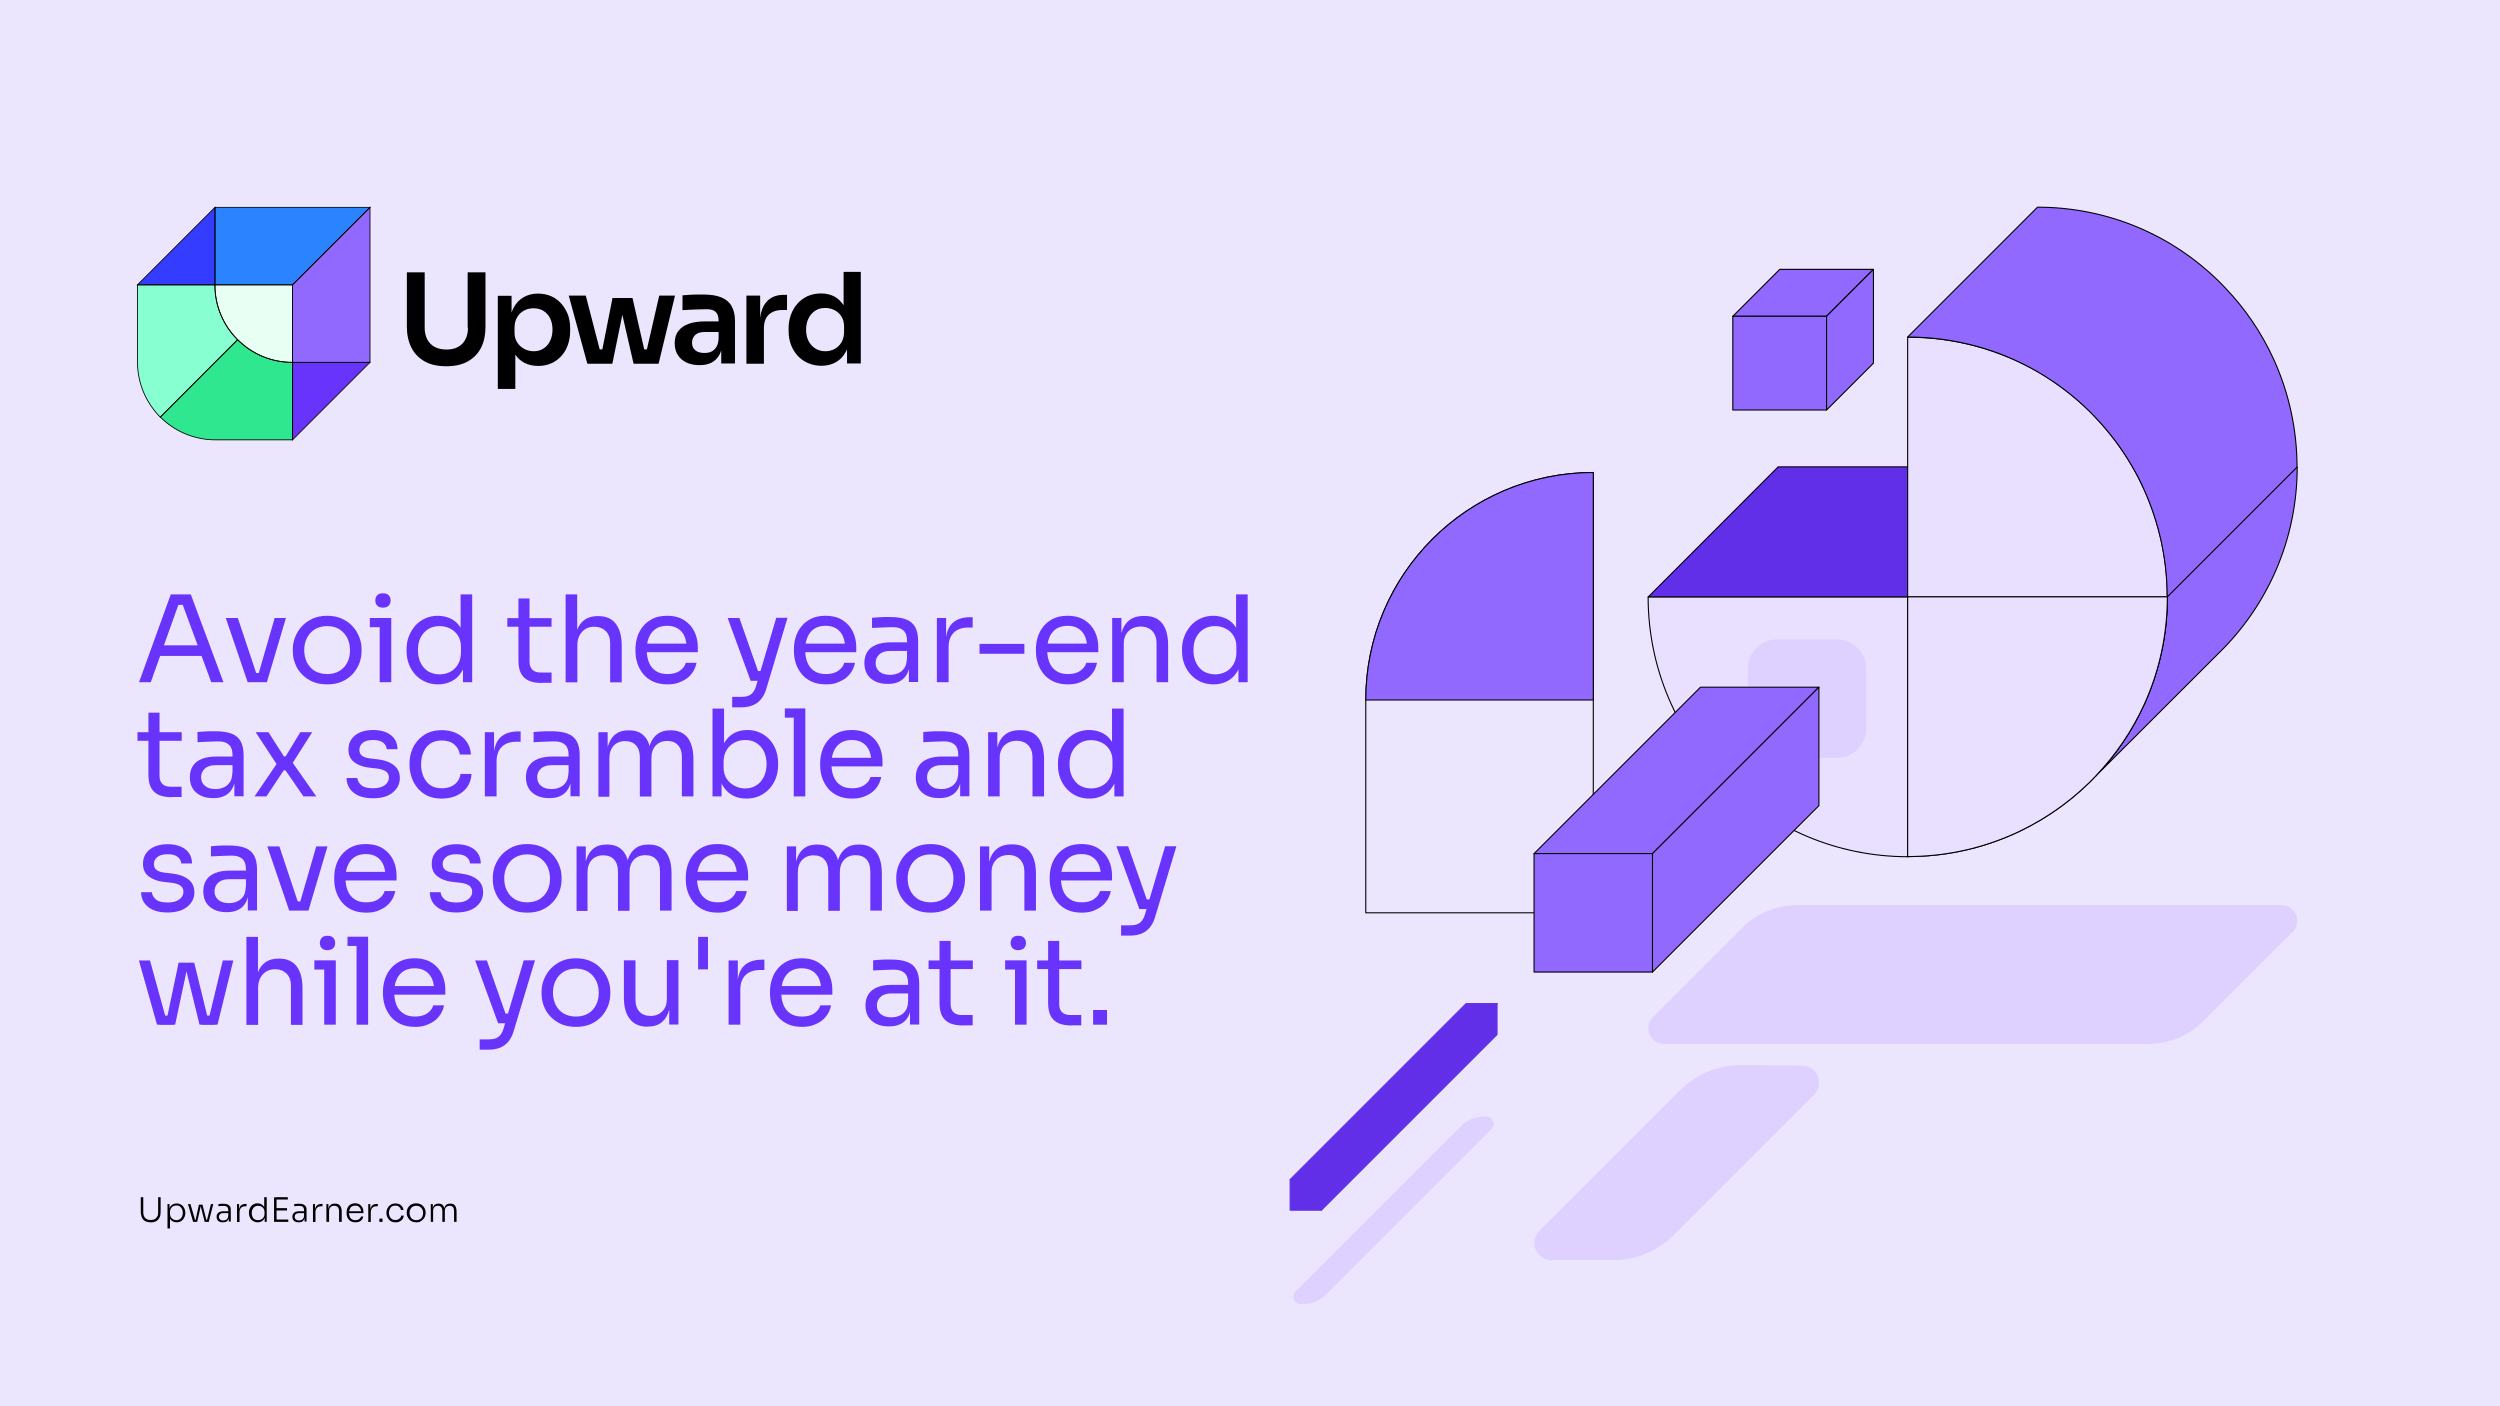 <?xml version="1.0" encoding="utf-8"?>
<!-- Generator: Adobe Illustrator 27.3.1, SVG Export Plug-In . SVG Version: 6.00 Build 0)  -->
<svg version="1.1" id="Layer_1" xmlns="http://www.w3.org/2000/svg" xmlns:xlink="http://www.w3.org/1999/xlink" x="0px" y="0px"
	 viewBox="0 0 1600 900" style="enable-background:new 0 0 1600 900;" xml:space="preserve">
<rect x="0" y="0" width="1600" height="900" fill="#333333" stroke="none"/>
<style type="text/css">
	.st0{fill:#ECE5FE;}
	.st1{fill:#343CFF;}
	.st2{fill:#2B83FF;}
	.st3{fill:#9269FF;}
	.st4{fill:#87FFD1;}
	.st5{fill:#2FE78E;}
	.st6{fill:#E8FFF4;}
	.st7{fill:#6833FA;}
	.st8{fill:none;stroke:#000000;stroke-width:0.531;stroke-miterlimit:10;}
	.st9{fill:#E9E0FF;stroke:#000000;stroke-width:0.698;stroke-linejoin:round;stroke-miterlimit:10;}
	.st10{fill:#602FE7;stroke:#000000;stroke-width:0.698;stroke-linejoin:round;stroke-miterlimit:10;}
	.st11{fill:#9269FF;stroke:#000000;stroke-width:0.698;stroke-linejoin:round;stroke-miterlimit:10;}
	.st12{fill:none;stroke:#000000;stroke-width:0.698;stroke-linejoin:round;stroke-miterlimit:10;}
	.st13{fill:#DED1FF;}
	.st14{fill:#602FE7;stroke:#602FE7;stroke-width:0.698;stroke-linejoin:round;stroke-miterlimit:10;}
</style>
<polygon class="st0" points="0,-1.1 0,450.9 0,903 1600.2,903 1600.2,450.9 1600.2,-1.1 "/>
<g>
	<g>
		<path d="M299.5,209.7c0,2.8-0.5,5.3-1.6,7.4c-1,2.1-2.6,3.7-4.7,4.9c-2.1,1.2-4.6,1.7-7.5,1.7c-3,0-5.5-0.6-7.6-1.7
			c-2.1-1.2-3.6-2.8-4.7-4.9c-1.1-2.1-1.6-4.6-1.6-7.3v-35.5h-11.4v34.9c0,5.1,1,9.5,2.9,13.3s4.8,6.7,8.5,8.8
			c3.7,2.1,8.3,3.1,13.8,3.1c5.5,0,10.1-1,13.8-3.1c3.7-2.1,6.6-5,8.5-8.8c1.9-3.8,2.8-8.2,2.8-13.3v-34.9h-11.4V209.7z"/>
		<path d="M359.2,194.3c-1.8-2-3.9-3.6-6.4-4.7c-2.5-1.1-5.3-1.7-8.4-1.7c-3.4,0-6.4,0.7-9.1,2.2c-2.7,1.5-4.9,3.7-6.5,6.7
			c-0.6,1-1,2.1-1.4,3.3v-10.8h-8.8v59.6h11.2V227c1.6,2.3,3.5,4,5.8,5.2c2.7,1.4,5.7,2,8.9,2c3.1,0,5.9-0.6,8.4-1.7
			c2.5-1.1,4.7-2.8,6.5-4.8c1.8-2.1,3.2-4.4,4.1-7.1c0.9-2.7,1.4-5.6,1.4-8.8v-1.7c0-3.1-0.5-6-1.4-8.7
			C362.4,198.7,361,196.3,359.2,194.3z M352.1,218.1c-1,2.1-2.4,3.8-4.2,4.9c-1.8,1.2-3.9,1.8-6.3,1.8c-2.1,0-4.1-0.5-5.9-1.4
			c-1.9-1-3.4-2.3-4.6-4.1c-1.2-1.8-1.8-3.9-1.8-6.4v-3.2c0-2.6,0.6-4.9,1.7-6.7c1.1-1.9,2.6-3.3,4.5-4.3c1.8-1,3.9-1.4,6.1-1.4
			c2.4,0,4.5,0.6,6.3,1.7c1.8,1.2,3.2,2.7,4.2,4.8c1,2,1.5,4.4,1.5,7.2C353.6,213.6,353.1,216,352.1,218.1z"/>
		<polygon points="421.9,189.2 414,223.6 412.3,223.6 404.8,190.7 392,190.7 385.5,223.6 383.8,223.6 374.9,189.2 364,189.2 
			375.9,232.8 380.4,232.8 383.7,232.8 386.2,232.8 389.2,232.8 391.9,232.8 398.3,201.5 405.5,232.8 408.3,232.8 411.9,232.8 
			414.3,232.8 417.2,232.8 421.5,232.8 432,189.2 		"/>
		<path d="M461.6,190.3c-3-1.2-6.7-1.8-11.2-1.8c-1.4,0-3,0-4.6,0c-1.6,0-3.2,0.1-4.8,0.2c-1.6,0.1-2.9,0.2-4.2,0.3v9.5
			c1.5-0.1,3.2-0.2,5.1-0.3c1.9-0.1,3.8-0.1,5.7-0.2c1.9-0.1,3.5-0.1,4.8-0.1c2.6,0,4.5,0.6,5.7,1.8c1.2,1.2,1.8,3.1,1.8,5.6v0.4
			H451c-3.9,0-7.2,0.5-10.1,1.5c-2.9,1-5.1,2.5-6.7,4.6c-1.6,2-2.4,4.7-2.4,7.9c0,2.9,0.7,5.5,2,7.5c1.3,2.1,3.2,3.7,5.5,4.8
			c2.4,1.1,5.1,1.7,8.3,1.7c3,0,5.6-0.5,7.7-1.6s3.8-2.7,5-4.8c0.5-0.9,1-2,1.3-3.1v8.4h8.8v-27c0-4.1-0.8-7.4-2.3-9.9
			C466.8,193.4,464.5,191.5,461.6,190.3z M455.1,225.1c-1.3,0.6-2.7,0.8-4.3,0.8c-2.6,0-4.5-0.6-5.9-1.8c-1.4-1.2-2-2.8-2-4.8
			c0-2,0.7-3.6,2-4.9c1.4-1.3,3.3-1.9,5.9-1.9h9.1v4.1c-0.1,2.4-0.6,4.2-1.5,5.6C457.5,223.6,456.4,224.5,455.1,225.1z"/>
		<path d="M490.3,193.5c-2,2.4-3.3,5.7-3.8,9.9v-14.2h-8.8v43.6h11.2v-22.7c0-3.8,1-6.7,3.1-8.7c2.1-2,5-3,8.7-3h3v-9.7h-1.6
			C496.9,188.6,493,190.2,490.3,193.5z"/>
		<path d="M539.9,174.2v21.2c-1.5-2.3-3.3-4.1-5.5-5.4c-2.6-1.5-5.6-2.2-9-2.2c-3.1,0-5.9,0.6-8.5,1.7c-2.5,1.2-4.7,2.7-6.5,4.8
			c-1.8,2-3.2,4.4-4.2,7.1c-1,2.7-1.5,5.6-1.5,8.7v1.7c0,3.2,0.5,6.1,1.5,8.8c1,2.7,2.5,5.1,4.3,7.1c1.9,2,4.1,3.6,6.7,4.7
			c2.6,1.1,5.4,1.7,8.4,1.7c3.4,0,6.5-0.7,9.2-2.2c2.7-1.5,4.9-3.7,6.5-6.7c0.3-0.5,0.6-1.1,0.8-1.7v9.1h8.8v-58.6H539.9z
			 M540.2,212.3c0,2.6-0.5,4.8-1.6,6.7c-1.1,1.9-2.6,3.3-4.4,4.3c-1.8,1-3.8,1.5-6,1.5c-2.4,0-4.5-0.6-6.3-1.7
			c-1.8-1.1-3.3-2.7-4.4-4.8c-1.1-2.1-1.6-4.5-1.6-7.3c0-2.8,0.5-5.2,1.6-7.3c1-2.1,2.5-3.7,4.3-4.9c1.8-1.2,4-1.7,6.4-1.7
			c2.1,0,4.1,0.5,5.9,1.4c1.8,0.9,3.3,2.3,4.4,4c1.1,1.7,1.7,3.9,1.7,6.5V212.3z"/>
	</g>
	<g>
		<polygon class="st1" points="137.6,132.7 112.8,157.5 88,182.3 137.6,182.3 		"/>
		<polygon class="st2" points="187.2,182.3 236.8,132.7 137.6,132.7 137.6,182.3 		"/>
		<polygon class="st3" points="187.2,182.3 187.2,231.9 236.8,231.9 236.8,132.7 		"/>
		<path class="st4" d="M152,217.4c-8.9-8.9-14.5-21.3-14.5-34.9v-0.2H88v49.4c0,13.8,5.6,26.2,14.6,35.3L152,217.4z"/>
		<path class="st5" d="M187,231.9c-13.6,0-26-5.5-34.9-14.5l-49.5,49.5c9,9,21.5,14.6,35.3,14.6h49.4v-49.6H187z"/>
		<path class="st6" d="M137.6,182.5c0,13.6,5.5,26,14.5,34.9l0,0l0,0c8.9,8.9,21.3,14.5,34.9,14.5h0.2v-49.6h-49.6V182.5z"/>
		<polygon class="st7" points="187.2,281.5 212,256.7 236.8,231.9 187.2,231.9 		"/>
	</g>
	<g>
		<polygon class="st8" points="137.6,132.7 112.8,157.5 88,182.3 137.6,182.3 		"/>
		<polygon class="st8" points="187.2,182.3 236.8,132.7 137.6,132.7 137.6,182.3 		"/>
		<polygon class="st8" points="187.2,182.3 187.2,231.9 236.8,231.9 236.8,132.7 		"/>
		<path class="st8" d="M152,217.4c-8.9-8.9-14.5-21.3-14.5-34.9v-0.2H88v49.4c0,13.8,5.6,26.2,14.6,35.3L152,217.4z"/>
		<path class="st8" d="M187,231.9c-13.6,0-26-5.5-34.9-14.5l-49.5,49.5c9,9,21.5,14.6,35.3,14.6h49.4v-49.6H187z"/>
		<path class="st8" d="M137.6,182.5c0,13.6,5.5,26,14.5,34.9l0,0l0,0c8.9,8.9,21.3,14.5,34.9,14.5h0.2v-49.6h-49.6V182.5z"/>
		<polygon class="st8" points="187.2,281.5 212,256.7 236.8,231.9 187.2,231.9 		"/>
	</g>
</g>
<g>
	<g>
		<polygon class="st9" points="1304.3,298.8 1221.1,382 1221.1,548.3 1304.3,465.1 		"/>
		<path class="st9" d="M1221.1,382h-166.3v0c0,91.8,74.5,166.3,166.3,166.3h0V382z"/>
		<polygon class="st10" points="1304.3,298.8 1138,298.8 1054.9,382 1221.1,382 		"/>
	</g>
	<g>
		<g>
			<g>
				<path class="st9" d="M1304,238v60.9h60.8c-6.7-11.5-14.7-22.2-23.8-31.8c-0.9-0.9-1.8-1.8-2.6-2.7l-1-1
					C1327.5,253.6,1316.2,245.1,1304,238z"/>
			</g>
			<path class="st11" d="M1470.2,298.9l-166.2,0l-83.1,83.1l166.2,0c0,24.4-5.3,47.6-14.7,68.5h0c-7.8,17.2-18.4,32.9-31.4,46.4
				l79-78.9C1451,387.8,1470.2,345.6,1470.2,298.9z"/>
			<path class="st9" d="M1387.1,382l-166.2,0l0,166.2c45.4,0,86.6-18.2,116.6-47.7l1-1c0.9-0.9,1.8-1.8,2.6-2.7
				c12.9-13.5,23.6-29.2,31.4-46.4h0C1381.9,429.6,1387.1,406.4,1387.1,382z"/>
			<g>
				<path class="st9" d="M1220.9,215.8l0,166.2l166.2,0c0-24.4-5.3-47.6-14.7-68.5h0c-2.3-5-4.8-9.9-7.5-14.7
					c-6.7-11.5-14.7-22.2-23.8-31.8c-0.9-0.9-1.8-1.8-2.6-2.7l-1-1c-10-9.8-21.2-18.4-33.4-25.5
					C1279.6,223.8,1251.2,215.8,1220.9,215.8z"/>
			</g>
			<path class="st11" d="M1304,132.6l-83.1,83.1c30.3,0,58.7,8.1,83.1,22.2c12.2,7.1,23.5,15.7,33.4,25.5l1,1
				c0.9,0.9,1.8,1.8,2.6,2.7c9.1,9.6,17.2,20.2,23.8,31.8c2.8,4.8,5.3,9.6,7.5,14.7h0c9.4,20.9,14.7,44.1,14.7,68.5l83.1-83.1
				c0-24.4-5.3-47.6-14.7-68.5h0c-7.8-17.2-18.4-32.9-31.4-46.4c-0.9-0.9-1.8-1.8-2.6-2.7l-1-1
				C1390.6,150.8,1349.4,132.6,1304,132.6z"/>
		</g>
		<path class="st9" d="M1387.1,382l-166.2,0l0,166.2c45.4,0,86.6-18.2,116.6-47.7l1-1c0.9-0.9,1.8-1.8,2.6-2.7
			c12.9-13.5,23.6-29.2,31.4-46.4h0C1381.9,429.6,1387.1,406.4,1387.1,382z"/>
	</g>
	<path class="st12" d="M1019.7,584.2H874.1V448c0-80.4,65.2-145.6,145.6-145.6h0V584.2z"/>
	<path class="st13" d="M1194.4,427.9v38.4c0,10.3-8.4,18.7-18.7,18.7h-38.4c-10.3,0-18.7-8.4-18.7-18.7v-38.4
		c0-10.3,8.4-18.7,18.7-18.7h38.4C1186.1,409.2,1194.4,417.6,1194.4,427.9z"/>
	<g>
		<polygon class="st11" points="1164.1,439.8 1057.6,546.3 981.8,546.3 1088.3,439.8 		"/>
		<rect x="981.8" y="546.3" class="st11" width="75.8" height="75.8"/>
		<polygon class="st11" points="1164.1,439.8 1164.1,515.6 1057.6,622.1 1057.6,546.3 		"/>
	</g>
	<g>
		<polygon class="st14" points="958.3,642.3 845.7,754.9 825.7,754.9 938.3,642.3 		"/>
		<rect x="825.7" y="754.9" class="st14" width="20" height="19.6"/>
		<polygon class="st14" points="958.1,642.5 958.1,662.1 845.7,774.5 845.7,754.9 		"/>
	</g>
	<g>
		<polygon class="st11" points="1199,172.4 1169,202.4 1109,202.4 1139,172.4 		"/>
		<rect x="1109" y="202.4" class="st11" width="60" height="60"/>
		<polygon class="st11" points="1199,172.4 1199,232.4 1169,262.4 1169,202.4 		"/>
	</g>
	<path class="st11" d="M1019.7,302.4V448H874.1C874.1,367.6,939.3,302.4,1019.7,302.4z"/>
	<g>
		<path class="st13" d="M1467.3,596.4l-57.1,57.1c-9.4,9.4-22.1,14.6-35.3,14.6l-310,0c-8.9,0-13.4-10.8-7.1-17.1l57.1-57.1
			c9.4-9.4,22.1-14.6,35.3-14.6l310,0C1469.1,579.3,1473.6,590.1,1467.3,596.4z"/>
		<path class="st13" d="M829.2,826.6l106.1-106.1c3.7-3.7,8.7-5.8,14-5.9l1.9,0c4.2,0,6.3,5,3.3,8L848.4,828.7
			c-3.7,3.7-8.8,5.9-14.1,5.9h-1.8C828.3,834.6,826.2,829.5,829.2,826.6z"/>
		<path class="st13" d="M1032.4,806.5h-39.5c-9.7,0-14.6-11.8-7.7-18.7l90.1-90.1c10.3-10.3,24.4-16.1,39-16l39,0.2
			c9.7,0.1,14.5,11.8,7.7,18.7l-89.8,89.8C1060.8,800.8,1046.9,806.5,1032.4,806.5z"/>
	</g>
</g>
<g>
	<path d="M96.5,782.3c-1.4,0-2.6-0.3-3.6-0.8c-0.9-0.5-1.7-1.3-2.1-2.3s-0.7-2.1-0.7-3.4v-9.6h1.6v9.8c0,1,0.2,1.8,0.5,2.5
		c0.4,0.7,0.9,1.3,1.6,1.7s1.6,0.6,2.7,0.6c1,0,1.9-0.2,2.6-0.6c0.7-0.4,1.2-1,1.6-1.7c0.4-0.7,0.5-1.6,0.5-2.5v-9.8h1.6v9.6
		c0,1.3-0.2,2.4-0.7,3.4s-1.2,1.7-2.1,2.3C99.2,782.1,98,782.3,96.5,782.3z"/>
	<path d="M107.2,786.3v-15.7h1.3v4.9l-0.4,0c0.1-1.1,0.3-2.1,0.7-2.9c0.4-0.8,1-1.4,1.8-1.8c0.8-0.4,1.6-0.6,2.5-0.6
		c0.8,0,1.6,0.2,2.3,0.5s1.3,0.8,1.7,1.3c0.5,0.6,0.8,1.2,1.1,1.9s0.4,1.5,0.4,2.2v0.3c0,0.8-0.1,1.5-0.4,2.2
		c-0.3,0.7-0.6,1.3-1.1,1.9c-0.5,0.6-1.1,1-1.7,1.3s-1.4,0.5-2.3,0.5c-0.9,0-1.7-0.2-2.5-0.6c-0.8-0.4-1.4-1-1.8-1.8s-0.7-1.8-0.8-3
		l0.8,1.6v7.7H107.2z M112.9,780.9c0.9,0,1.6-0.2,2.2-0.6c0.6-0.4,1.1-1,1.4-1.7c0.3-0.7,0.5-1.5,0.5-2.4c0-0.9-0.2-1.7-0.5-2.4
		c-0.3-0.7-0.8-1.2-1.4-1.7s-1.4-0.6-2.2-0.6c-0.8,0-1.5,0.2-2.1,0.5c-0.6,0.3-1.1,0.8-1.5,1.5s-0.5,1.4-0.5,2.2v1.1
		c0,0.8,0.2,1.5,0.5,2.1s0.9,1.1,1.5,1.4C111.4,780.8,112.1,780.9,112.9,780.9z"/>
	<path d="M123.6,782l-3.3-11.4h1.6l3.3,11.4H123.6z M124,782v-1.3h2v1.3H124z M124.9,782l2.4-11h2.3l2.8,11H131l-2.8-11h0.5l-2.5,11
		H124.9z M131.4,782v-1.3h1.9v1.3H131.4z M132.2,782l2.8-11.4h1.5l-2.9,11.4H132.2z"/>
	<path d="M142.6,782.3c-0.8,0-1.5-0.1-2.1-0.4s-1.1-0.7-1.4-1.2c-0.3-0.5-0.5-1.2-0.5-2c0-0.8,0.2-1.4,0.5-1.9
		c0.4-0.5,0.9-0.9,1.5-1.2c0.7-0.3,1.5-0.4,2.4-0.4h3.3v1.2h-3.4c-0.9,0-1.6,0.2-2.1,0.7c-0.5,0.4-0.7,1-0.7,1.7
		c0,0.7,0.3,1.3,0.8,1.7s1.2,0.6,2,0.6c0.5,0,1-0.1,1.5-0.3c0.5-0.2,0.9-0.5,1.2-1c0.3-0.5,0.5-1.1,0.5-1.9l0.5,0.7
		c-0.1,0.8-0.3,1.6-0.6,2.1s-0.8,1-1.4,1.3C144,782.1,143.3,782.3,142.6,782.3z M146.4,782v-3.4h-0.3v-4.1c0-0.8-0.2-1.5-0.7-2
		s-1.1-0.7-2.1-0.7c-0.4,0-0.9,0-1.3,0c-0.4,0-0.9,0-1.2,0.1c-0.4,0-0.7,0-1,0.1v-1.4c0.3,0,0.6-0.1,1-0.1c0.3,0,0.7,0,1-0.1
		s0.7,0,1,0c1.2,0,2.1,0.1,2.8,0.4s1.2,0.7,1.6,1.3s0.5,1.4,0.5,2.4v7.3H146.4z"/>
	<path d="M151.7,782v-11.4h1.3v4.8h-0.1c0-1.7,0.4-2.9,1.1-3.7c0.7-0.8,1.9-1.2,3.4-1.2h0.4v1.5h-0.7c-1.2,0-2.2,0.3-2.8,1
		c-0.6,0.6-1,1.6-1,2.8v6.3H151.7z"/>
	<path d="M164.9,782.3c-0.8,0-1.6-0.2-2.3-0.5c-0.7-0.3-1.3-0.7-1.8-1.3s-0.9-1.2-1.1-1.9s-0.4-1.5-0.4-2.3v-0.3
		c0-0.8,0.1-1.5,0.4-2.2c0.3-0.7,0.6-1.3,1.1-1.9c0.5-0.6,1.1-1,1.7-1.3s1.4-0.5,2.3-0.5c1,0,1.8,0.2,2.5,0.6s1.3,1,1.8,1.8
		c0.4,0.8,0.7,1.7,0.7,2.9l-0.7-1.3v-7.9h1.6V782h-1.3v-5.1h0.5c0,1.2-0.3,2.2-0.7,3s-1.1,1.4-1.8,1.8
		C166.7,782.1,165.9,782.3,164.9,782.3z M165.2,780.9c0.8,0,1.5-0.2,2.1-0.5s1.1-0.8,1.5-1.5c0.4-0.6,0.5-1.4,0.5-2.2v-1
		c0-0.8-0.2-1.5-0.5-2.1c-0.4-0.6-0.9-1.1-1.5-1.4s-1.3-0.5-2.1-0.5c-0.8,0-1.6,0.2-2.2,0.6c-0.6,0.4-1.1,1-1.4,1.7
		c-0.3,0.7-0.5,1.5-0.5,2.4c0,0.9,0.2,1.7,0.5,2.4c0.3,0.7,0.8,1.3,1.5,1.6C163.6,780.7,164.3,780.9,165.2,780.9z"/>
	<path d="M175.4,782v-15.7h1.6V782H175.4z M176.6,767.7v-1.5h7.6v1.5H176.6z M176.6,774.7v-1.5h7.1v1.5H176.6z M176.6,782v-1.5h7.9
		v1.5H176.6z"/>
	<path d="M191.1,782.3c-0.8,0-1.5-0.1-2.1-0.4s-1.1-0.7-1.4-1.2c-0.3-0.5-0.5-1.2-0.5-2c0-0.8,0.2-1.4,0.5-1.9
		c0.4-0.5,0.9-0.9,1.5-1.2c0.7-0.3,1.5-0.4,2.4-0.4h3.3v1.2h-3.4c-0.9,0-1.6,0.2-2.1,0.7c-0.5,0.4-0.7,1-0.7,1.7
		c0,0.7,0.3,1.3,0.8,1.7s1.2,0.6,2,0.6c0.5,0,1-0.1,1.5-0.3c0.5-0.2,0.9-0.5,1.2-1c0.3-0.5,0.5-1.1,0.5-1.9l0.5,0.7
		c-0.1,0.8-0.3,1.6-0.6,2.1s-0.8,1-1.4,1.3C192.6,782.1,191.9,782.3,191.1,782.3z M194.9,782v-3.4h-0.3v-4.1c0-0.8-0.2-1.5-0.7-2
		s-1.1-0.7-2.1-0.7c-0.4,0-0.9,0-1.3,0c-0.4,0-0.9,0-1.2,0.1c-0.4,0-0.7,0-1,0.1v-1.4c0.3,0,0.6-0.1,1-0.1c0.3,0,0.7,0,1-0.1
		s0.7,0,1,0c1.2,0,2.1,0.1,2.8,0.4s1.2,0.7,1.6,1.3s0.5,1.4,0.5,2.4v7.3H194.9z"/>
	<path d="M200.3,782v-11.4h1.3v4.8h-0.1c0-1.7,0.4-2.9,1.1-3.7c0.7-0.8,1.9-1.2,3.4-1.2h0.4v1.5h-0.7c-1.2,0-2.2,0.3-2.8,1
		c-0.6,0.6-1,1.6-1,2.8v6.3H200.3z"/>
	<path d="M208.9,782v-11.4h1.3v4.8H210c0-1.1,0.2-2,0.5-2.7c0.3-0.8,0.8-1.3,1.4-1.8c0.6-0.4,1.4-0.6,2.4-0.6h0.1
		c1.4,0,2.5,0.4,3.2,1.3c0.7,0.9,1.1,2.2,1.1,3.8v6.6H217v-7c0-1-0.3-1.8-0.8-2.4s-1.3-0.9-2.3-0.9c-1,0-1.8,0.3-2.4,0.9
		c-0.6,0.6-0.9,1.4-0.9,2.5v6.9H208.9z"/>
	<path d="M227.4,782.3c-1,0-1.8-0.2-2.5-0.5c-0.7-0.3-1.3-0.8-1.8-1.4c-0.5-0.6-0.8-1.2-1-1.9s-0.3-1.4-0.3-2.2v-0.3
		c0-0.7,0.1-1.5,0.3-2.2c0.2-0.7,0.6-1.3,1-1.9c0.5-0.6,1-1,1.7-1.3c0.7-0.3,1.5-0.5,2.4-0.5c1.2,0,2.2,0.3,3,0.8
		c0.8,0.5,1.4,1.2,1.8,2c0.4,0.8,0.6,1.7,0.6,2.7v0.8h-10.2v-1.2h9.1l-0.4,0.6c0-0.8-0.1-1.6-0.4-2.2c-0.3-0.6-0.7-1.1-1.3-1.5
		c-0.6-0.4-1.3-0.5-2.1-0.5c-0.9,0-1.6,0.2-2.2,0.6c-0.6,0.4-1,1-1.3,1.7s-0.4,1.5-0.4,2.3c0,0.9,0.1,1.6,0.4,2.4s0.7,1.3,1.4,1.7
		c0.6,0.4,1.4,0.6,2.3,0.6c1,0,1.8-0.2,2.4-0.7s1-1,1.1-1.6h1.5c-0.1,0.8-0.4,1.4-0.9,2c-0.5,0.6-1,1-1.7,1.3
		C229.1,782.2,228.3,782.3,227.4,782.3z"/>
	<path d="M235.7,782v-11.4h1.3v4.8h-0.1c0-1.7,0.4-2.9,1.1-3.7c0.7-0.8,1.9-1.2,3.4-1.2h0.4v1.5h-0.7c-1.2,0-2.2,0.3-2.8,1
		c-0.6,0.6-1,1.6-1,2.8v6.3H235.7z"/>
	<path d="M242.8,782v-2.1h2v2.1H242.8z"/>
	<path d="M253.1,782.3c-1,0-1.8-0.2-2.5-0.5c-0.7-0.3-1.3-0.8-1.8-1.4c-0.5-0.6-0.8-1.2-1.1-1.9c-0.2-0.7-0.4-1.4-0.4-2.1v-0.3
		c0-0.7,0.1-1.4,0.4-2.1c0.2-0.7,0.6-1.3,1.1-1.9c0.5-0.6,1.1-1,1.8-1.4c0.7-0.3,1.5-0.5,2.5-0.5c0.9,0,1.8,0.2,2.5,0.5
		c0.7,0.3,1.3,0.8,1.8,1.5c0.5,0.6,0.7,1.4,0.8,2.2h-1.6c-0.1-0.8-0.5-1.4-1.1-2c-0.6-0.5-1.4-0.8-2.5-0.8c-0.9,0-1.7,0.2-2.3,0.6
		s-1,1-1.3,1.7c-0.3,0.7-0.5,1.5-0.5,2.3c0,0.8,0.2,1.6,0.5,2.3c0.3,0.7,0.8,1.3,1.4,1.7c0.6,0.4,1.4,0.6,2.3,0.6
		c0.7,0,1.3-0.1,1.8-0.4c0.5-0.3,0.9-0.6,1.3-1c0.3-0.4,0.5-0.9,0.6-1.4h1.6c-0.1,0.9-0.3,1.6-0.8,2.3c-0.5,0.6-1.1,1.1-1.9,1.5
		C254.9,782.2,254.1,782.3,253.1,782.3z"/>
	<path d="M266.4,782.3c-1,0-1.8-0.2-2.6-0.5c-0.7-0.3-1.4-0.8-1.9-1.4s-0.9-1.2-1.2-1.9s-0.4-1.4-0.4-2.2v-0.3
		c0-0.7,0.1-1.5,0.4-2.2s0.7-1.3,1.2-1.9c0.5-0.6,1.1-1,1.9-1.3c0.7-0.3,1.6-0.5,2.5-0.5c1,0,1.8,0.2,2.6,0.5
		c0.7,0.3,1.4,0.8,1.9,1.3c0.5,0.6,0.9,1.2,1.2,1.9c0.3,0.7,0.4,1.4,0.4,2.2v0.3c0,0.7-0.1,1.5-0.4,2.2c-0.3,0.7-0.6,1.3-1.2,1.9
		s-1.1,1-1.9,1.4C268.3,782.2,267.4,782.3,266.4,782.3z M266.4,780.9c0.9,0,1.7-0.2,2.4-0.6c0.7-0.4,1.2-1,1.5-1.7
		c0.3-0.7,0.5-1.5,0.5-2.3c0-0.9-0.2-1.6-0.5-2.3c-0.4-0.7-0.9-1.2-1.5-1.7c-0.7-0.4-1.5-0.6-2.4-0.6c-0.9,0-1.7,0.2-2.3,0.6
		c-0.7,0.4-1.2,1-1.5,1.7c-0.4,0.7-0.5,1.5-0.5,2.3c0,0.8,0.2,1.6,0.5,2.3c0.3,0.7,0.8,1.3,1.5,1.7
		C264.7,780.7,265.5,780.9,266.4,780.9z"/>
	<path d="M275.7,782v-11.4h1.3v4.8h-0.3c0-1,0.1-2,0.4-2.7c0.3-0.8,0.7-1.4,1.3-1.8c0.6-0.4,1.3-0.6,2.2-0.6h0.1
		c0.9,0,1.7,0.2,2.2,0.6c0.6,0.4,1,1,1.3,1.8c0.3,0.8,0.4,1.7,0.4,2.7h-0.5c0-1,0.1-2,0.4-2.7c0.3-0.8,0.7-1.4,1.3-1.8
		c0.6-0.4,1.3-0.6,2.3-0.6h0.1c0.9,0,1.7,0.2,2.3,0.6c0.6,0.4,1,1,1.3,1.8c0.3,0.8,0.4,1.7,0.4,2.7v6.6h-1.6v-7c0-1-0.2-1.8-0.7-2.4
		c-0.5-0.6-1.2-0.9-2.1-0.9c-0.9,0-1.7,0.3-2.3,0.9c-0.6,0.6-0.8,1.4-0.8,2.5v6.9h-1.6v-7c0-1-0.2-1.8-0.7-2.4
		c-0.5-0.6-1.2-0.9-2.1-0.9c-0.9,0-1.7,0.3-2.3,0.9c-0.6,0.6-0.8,1.4-0.8,2.5v6.9H275.7z"/>
</g>
<g>
	<path class="st7" d="M89,436.6l20.3-56.2h12.8l20.9,56.2h-7.8l-18.9-51.3l3.7,1.8h-9.1l3.9-1.8l-18.3,51.3H89z M101.1,419.8
		l2.5-6.8h24.3l2.5,6.8H101.1z"/>
	<path class="st7" d="M158.5,436.6l-14-41.1h7.7l13.7,41.1H158.5z M160.4,436.6v-5.9h8.9v5.9H160.4z M163.9,436.6l11.9-41.1h7.2
		l-12.2,41.1H163.9z"/>
	<path class="st7" d="M209.4,438c-3.6,0-6.8-0.6-9.5-1.8c-2.7-1.2-5-2.9-6.9-4.9c-1.9-2-3.3-4.3-4.2-6.8c-1-2.5-1.4-5.1-1.4-7.7
		v-1.4c0-2.6,0.5-5.2,1.5-7.7c1-2.5,2.4-4.8,4.3-6.9c1.9-2,4.2-3.6,6.9-4.9c2.7-1.2,5.8-1.8,9.3-1.8c3.5,0,6.6,0.6,9.3,1.8
		c2.7,1.2,5,2.8,6.9,4.9c1.9,2,3.3,4.3,4.3,6.9c1,2.5,1.5,5.1,1.5,7.7v1.4c0,2.6-0.5,5.2-1.4,7.7c-1,2.5-2.4,4.8-4.2,6.8
		c-1.9,2-4.2,3.7-6.9,4.9C216.2,437.4,213,438,209.4,438z M209.4,431.4c3.1,0,5.7-0.7,7.9-2c2.2-1.4,3.9-3.2,5-5.5
		c1.2-2.3,1.7-4.9,1.7-7.8c0-2.9-0.6-5.5-1.8-7.9c-1.2-2.3-2.9-4.1-5-5.5c-2.2-1.3-4.8-2-7.8-2c-3,0-5.6,0.7-7.8,2
		c-2.2,1.3-3.9,3.2-5.1,5.5c-1.2,2.3-1.8,4.9-1.8,7.9c0,2.9,0.6,5.5,1.7,7.8c1.2,2.3,2.8,4.1,5,5.5
		C203.7,430.7,206.4,431.4,209.4,431.4z"/>
	<path class="st7" d="M236.7,401.4v-5.9h13.7v5.9H236.7z M245.1,388.9c-1.6,0-2.9-0.4-3.7-1.3c-0.8-0.9-1.2-2-1.2-3.3
		c0-1.3,0.4-2.4,1.2-3.3c0.8-0.9,2-1.3,3.7-1.3c1.6,0,2.9,0.4,3.7,1.3c0.8,0.9,1.2,2,1.2,3.3c0,1.3-0.4,2.4-1.2,3.3
		C248,388.4,246.7,388.9,245.1,388.9z M243,436.6v-41.1h7.4v41.1H243z"/>
	<path class="st7" d="M280.4,438c-2.9,0-5.6-0.5-8.1-1.6s-4.6-2.6-6.4-4.5c-1.8-2-3.2-4.2-4.2-6.8c-1-2.6-1.5-5.3-1.5-8.3v-1.4
		c0-2.9,0.5-5.7,1.5-8.2c1-2.6,2.4-4.8,4.1-6.8c1.8-2,3.9-3.5,6.3-4.6c2.4-1.1,5.1-1.7,8.1-1.7c3.1,0,6,0.7,8.6,2
		c2.6,1.3,4.7,3.4,6.3,6.1c1.6,2.8,2.6,6.4,2.8,10.8l-3.1-4.9v-27.7h7.4v56.2h-5.9v-18.3h2.2c-0.2,4.7-1.2,8.5-2.9,11.4
		c-1.7,2.9-3.9,5-6.6,6.3C286.2,437.4,283.4,438,280.4,438z M281.4,431.6c2.5,0,4.8-0.6,6.9-1.7c2.1-1.1,3.7-2.8,4.9-4.9
		c1.2-2.1,1.8-4.6,1.8-7.5v-3.5c0-2.8-0.6-5.2-1.9-7.2c-1.3-2-2.9-3.5-5-4.5c-2.1-1.1-4.4-1.6-6.8-1.6c-2.7,0-5.1,0.6-7.2,1.9
		c-2.1,1.3-3.7,3.1-4.9,5.4s-1.7,5-1.7,8.2c0,3.1,0.6,5.9,1.8,8.2c1.2,2.3,2.8,4.1,4.9,5.4C276.3,430.9,278.7,431.6,281.4,431.6z"/>
	<path class="st7" d="M324.7,401.1v-5.5h28.3v5.5H324.7z M346.8,437.1c-3.1,0-5.7-0.4-8-1.3c-2.2-0.9-4-2.4-5.2-4.5
		c-1.2-2.1-1.8-5-1.8-8.7V383h7.1v40.5c0,2.2,0.6,3.9,1.8,5.1c1.2,1.2,2.9,1.8,5.1,1.8h7.2v6.6H346.8z"/>
	<path class="st7" d="M362,436.6v-56.2h7.4V414h-1.8c0-4.1,0.5-7.6,1.6-10.5c1.1-3,2.7-5.2,4.9-6.8c2.2-1.6,5-2.4,8.5-2.4h0.3
		c4.9,0,8.7,1.6,11.2,4.9c2.5,3.3,3.8,7.9,3.8,14v23.5h-7.4v-25c0-3.3-0.9-5.9-2.8-7.8c-1.9-1.8-4.3-2.8-7.3-2.8
		c-3.3,0-5.9,1.1-7.9,3.3c-2,2.2-3,5-3,8.6v23.7H362z"/>
	<path class="st7" d="M427.3,438c-3.6,0-6.7-0.6-9.3-1.8c-2.6-1.2-4.8-2.9-6.4-4.9c-1.6-2-2.9-4.3-3.7-6.8c-0.8-2.5-1.2-5.1-1.2-7.7
		v-1.4c0-2.7,0.4-5.3,1.2-7.8c0.8-2.5,2-4.8,3.7-6.8c1.6-2,3.7-3.6,6.3-4.9c2.5-1.2,5.5-1.8,9-1.8c4.5,0,8.2,1,11.1,2.9
		c2.9,1.9,5.1,4.4,6.5,7.4c1.4,3,2.1,6.3,2.1,9.7v3.3h-36.5v-5.5h31.1l-1.7,3c0-2.9-0.5-5.5-1.4-7.6c-0.9-2.1-2.3-3.8-4.2-5
		c-1.8-1.2-4.2-1.8-7-1.8c-2.9,0-5.4,0.7-7.3,2c-1.9,1.3-3.4,3.2-4.3,5.5c-1,2.3-1.4,5-1.4,8c0,2.9,0.5,5.6,1.4,7.9
		c0.9,2.3,2.4,4.2,4.4,5.5c2,1.4,4.5,2,7.6,2c3.2,0,5.9-0.7,7.9-2.2c2-1.4,3.2-3.1,3.7-5h6.9c-0.6,2.8-1.7,5.3-3.4,7.3
		c-1.7,2.1-3.8,3.6-6.4,4.7C433.4,437.5,430.5,438,427.3,438z"/>
	<path class="st7" d="M480.4,435.7l-14.7-40.2h7.5l14.1,40.2H480.4z M468.6,452.7V446h5.9c1.7,0,3.2-0.2,4.4-0.7
		c1.2-0.4,2.2-1.2,3-2.2c0.8-1,1.5-2.4,2-4.1l12.9-43.6h7.2L490.4,441c-0.8,2.7-2,4.9-3.5,6.7c-1.5,1.7-3.3,3-5.4,3.8
		c-2.1,0.8-4.6,1.2-7.4,1.2H468.6z M481.2,435.7v-6.2h8.9v6.2H481.2z"/>
	<path class="st7" d="M528.7,438c-3.6,0-6.7-0.6-9.3-1.8c-2.6-1.2-4.8-2.9-6.4-4.9c-1.6-2-2.9-4.3-3.7-6.8c-0.8-2.5-1.2-5.1-1.2-7.7
		v-1.4c0-2.7,0.4-5.3,1.2-7.8c0.8-2.5,2-4.8,3.7-6.8c1.6-2,3.7-3.6,6.3-4.9c2.5-1.2,5.5-1.8,9-1.8c4.5,0,8.2,1,11.1,2.9
		c2.9,1.9,5.1,4.4,6.5,7.4c1.4,3,2.1,6.3,2.1,9.7v3.3h-36.5v-5.5h31.1l-1.7,3c0-2.9-0.5-5.5-1.4-7.6c-0.9-2.1-2.3-3.8-4.2-5
		c-1.8-1.2-4.2-1.8-7-1.8c-2.9,0-5.4,0.7-7.3,2c-1.9,1.3-3.4,3.2-4.3,5.5c-1,2.3-1.4,5-1.4,8c0,2.9,0.5,5.6,1.4,7.9
		c0.9,2.3,2.4,4.2,4.4,5.5c2,1.4,4.5,2,7.6,2c3.2,0,5.9-0.7,7.9-2.2c2-1.4,3.2-3.1,3.7-5h6.9c-0.6,2.8-1.7,5.3-3.4,7.3
		c-1.7,2.1-3.8,3.6-6.4,4.7C534.9,437.5,532,438,528.7,438z"/>
	<path class="st7" d="M568.2,437.7c-3.1,0-5.7-0.5-8-1.6c-2.2-1.1-4-2.6-5.2-4.6c-1.2-2-1.8-4.4-1.8-7.2c0-2.9,0.7-5.4,2-7.3
		c1.3-2,3.2-3.4,5.7-4.4c2.5-1,5.5-1.5,9.1-1.5h11.2v5.5h-11.5c-3,0-5.3,0.7-6.9,2.2c-1.6,1.4-2.4,3.3-2.4,5.5
		c0,2.3,0.8,4.1,2.4,5.5c1.6,1.4,3.9,2.1,6.9,2.1c1.7,0,3.4-0.3,5-1c1.6-0.6,2.9-1.7,4-3.2c1.1-1.5,1.6-3.6,1.7-6.3l2,2.9
		c-0.3,2.9-1,5.4-2.1,7.4c-1.2,2-2.7,3.5-4.8,4.5C573.6,437.2,571.1,437.7,568.2,437.7z M581.7,436.6v-12.3h-1.2v-14.3
		c0-2.8-0.7-5-2.2-6.4c-1.5-1.4-3.6-2.2-6.4-2.2c-1.6,0-3.2,0-4.9,0.1c-1.7,0.1-3.3,0.1-4.9,0.2c-1.5,0.1-2.9,0.1-4,0.2v-6.5
		c1.1-0.1,2.3-0.2,3.6-0.3c1.3-0.1,2.6-0.1,3.9-0.2c1.3,0,2.6,0,3.9,0c4.2,0,7.7,0.5,10.3,1.5c2.7,1,4.6,2.6,5.9,4.9
		c1.3,2.3,1.9,5.3,1.9,9.2v26H581.7z"/>
	<path class="st7" d="M599.6,436.6v-41.1h5.9v16.9h-0.3c0-6,1.3-10.4,4-13.2c2.6-2.8,6.6-4.2,11.9-4.2h1.4v6.6h-2.6
		c-4.1,0-7.3,1.1-9.5,3.3c-2.2,2.2-3.3,5.3-3.3,9.4v22.3H599.6z"/>
	<path class="st7" d="M626.9,418.4v-6.3h28.7v6.3H626.9z"/>
	<path class="st7" d="M683.6,438c-3.6,0-6.7-0.6-9.3-1.8c-2.6-1.2-4.8-2.9-6.4-4.9c-1.6-2-2.9-4.3-3.7-6.8c-0.8-2.5-1.2-5.1-1.2-7.7
		v-1.4c0-2.7,0.4-5.3,1.2-7.8c0.8-2.5,2-4.8,3.7-6.8c1.6-2,3.7-3.6,6.3-4.9c2.5-1.2,5.5-1.8,9-1.8c4.5,0,8.2,1,11.1,2.9
		c2.9,1.9,5.1,4.4,6.5,7.4c1.4,3,2.1,6.3,2.1,9.7v3.3h-36.5v-5.5h31.1l-1.7,3c0-2.9-0.5-5.5-1.4-7.6c-0.9-2.1-2.3-3.8-4.2-5
		c-1.8-1.2-4.2-1.8-7-1.8c-2.9,0-5.4,0.7-7.3,2c-1.9,1.3-3.4,3.2-4.3,5.5c-1,2.3-1.4,5-1.4,8c0,2.9,0.5,5.6,1.4,7.9
		c0.9,2.3,2.4,4.2,4.4,5.5c2,1.4,4.5,2,7.6,2c3.2,0,5.9-0.7,7.9-2.2c2-1.4,3.2-3.1,3.7-5h6.9c-0.6,2.8-1.7,5.3-3.4,7.3
		c-1.7,2.1-3.8,3.6-6.4,4.7C689.8,437.5,686.9,438,683.6,438z"/>
	<path class="st7" d="M711.8,436.6v-41.1h5.9v17.6h-0.9c0-4.1,0.6-7.5,1.7-10.3c1.1-2.8,2.8-4.9,5-6.4c2.3-1.5,5.1-2.2,8.6-2.2h0.3
		c5.2,0,9,1.6,11.5,4.9c2.5,3.2,3.7,7.9,3.7,14v23.5h-7.4v-25c0-3.2-0.9-5.7-2.7-7.7c-1.8-1.9-4.3-2.9-7.4-2.9c-3.2,0-5.9,1-7.9,3
		c-2,2-3,4.7-3,8v24.6H711.8z"/>
	<path class="st7" d="M776.7,438c-2.9,0-5.6-0.5-8.1-1.6c-2.5-1.1-4.6-2.6-6.4-4.5c-1.8-2-3.2-4.2-4.2-6.8c-1-2.6-1.5-5.3-1.5-8.3
		v-1.4c0-2.9,0.5-5.7,1.5-8.2c1-2.6,2.4-4.8,4.1-6.8c1.8-2,3.9-3.5,6.3-4.6c2.4-1.1,5.1-1.7,8.1-1.7c3.1,0,6,0.7,8.6,2
		c2.6,1.3,4.7,3.4,6.3,6.1c1.6,2.8,2.6,6.4,2.8,10.8l-3.1-4.9v-27.7h7.4v56.2h-5.9v-18.3h2.2c-0.2,4.7-1.2,8.5-2.9,11.4
		c-1.7,2.9-3.9,5-6.6,6.3C782.6,437.4,779.7,438,776.7,438z M777.7,431.6c2.5,0,4.8-0.6,6.9-1.7c2.1-1.1,3.7-2.8,4.9-4.9
		c1.2-2.1,1.8-4.6,1.8-7.5v-3.5c0-2.8-0.6-5.2-1.9-7.2c-1.3-2-2.9-3.5-5-4.5c-2.1-1.1-4.4-1.6-6.8-1.6c-2.7,0-5.1,0.6-7.2,1.9
		c-2.1,1.3-3.7,3.1-4.9,5.4s-1.7,5-1.7,8.2c0,3.1,0.6,5.9,1.8,8.2c1.2,2.3,2.8,4.1,4.9,5.4C772.6,430.9,775,431.6,777.7,431.6z"/>
	<path class="st7" d="M88,474.1v-5.5h28.3v5.5H88z M110,510.2c-3.1,0-5.7-0.4-8-1.3c-2.2-0.9-4-2.4-5.2-4.5c-1.2-2.1-1.8-5-1.8-8.7
		v-39.6h7.1v40.5c0,2.2,0.6,3.9,1.8,5.1c1.2,1.2,2.9,1.8,5.1,1.8h7.2v6.6H110z"/>
	<path class="st7" d="M136.5,510.8c-3.1,0-5.7-0.5-8-1.6c-2.2-1.1-4-2.6-5.2-4.6c-1.2-2-1.8-4.4-1.8-7.2c0-2.9,0.7-5.4,2-7.3
		c1.3-2,3.2-3.4,5.7-4.4c2.5-1,5.5-1.5,9.1-1.5h11.2v5.5H138c-3,0-5.3,0.7-6.9,2.2c-1.6,1.4-2.4,3.3-2.4,5.5c0,2.3,0.8,4.1,2.4,5.5
		c1.6,1.4,3.9,2.1,6.9,2.1c1.7,0,3.4-0.3,5-1c1.6-0.6,2.9-1.7,4-3.2c1.1-1.5,1.6-3.6,1.7-6.3l2,2.9c-0.3,2.9-1,5.4-2.1,7.4
		c-1.2,2-2.7,3.5-4.8,4.5C141.8,510.3,139.4,510.8,136.5,510.8z M150,509.7v-12.3h-1.2v-14.3c0-2.8-0.7-5-2.2-6.4
		c-1.5-1.4-3.6-2.2-6.4-2.2c-1.6,0-3.2,0-4.9,0.1c-1.7,0.1-3.3,0.1-4.9,0.2c-1.5,0.1-2.9,0.1-4,0.2v-6.5c1.1-0.1,2.3-0.2,3.6-0.3
		c1.3-0.1,2.6-0.1,3.9-0.2c1.3,0,2.6,0,3.9,0c4.2,0,7.7,0.5,10.3,1.5c2.7,1,4.6,2.6,5.9,4.9c1.3,2.3,1.9,5.3,1.9,9.2v26H150z"/>
	<path class="st7" d="M162.9,509.7l14.7-21.6l-0.2,1.5l-13.8-21h8.2l9.9,15.5h1.1l9.4-15.5h7.6l-13,20.5l0.2-1.4l15.4,22h-8.2
		L182.7,493h-1.1l-11.1,16.7H162.9z"/>
	<path class="st7" d="M238.9,510.9c-5.4,0-9.6-1.2-12.5-3.5c-3-2.3-4.5-5.5-4.6-9.5h6.9c0.1,1.6,0.9,3.1,2.4,4.5
		c1.5,1.4,4.1,2.1,7.7,2.1c3.3,0,5.8-0.7,7.5-2c1.7-1.3,2.6-2.9,2.6-4.8c0-1.7-0.6-3-1.9-4c-1.3-0.9-3.4-1.6-6.2-1.9l-4.5-0.5
		c-3.9-0.4-7.1-1.6-9.6-3.5c-2.5-1.9-3.7-4.6-3.7-8.1c0-2.6,0.7-4.9,2-6.7c1.3-1.9,3.2-3.3,5.5-4.3c2.4-1,5.1-1.5,8.2-1.5
		c4.6,0,8.4,1,11.2,3.1c2.9,2.1,4.4,5.1,4.5,9.2h-6.9c-0.1-1.6-0.8-3-2.3-4.2c-1.5-1.2-3.6-1.7-6.5-1.7c-2.9,0-5.1,0.6-6.5,1.8
		c-1.5,1.2-2.2,2.7-2.2,4.5c0,1.5,0.5,2.8,1.6,3.7c1.1,0.9,2.8,1.5,5.2,1.8l4.5,0.5c4.4,0.5,8,1.7,10.6,3.7c2.7,2,4,4.8,4,8.4
		c0,2.6-0.7,4.8-2.2,6.8c-1.5,2-3.5,3.5-6,4.6C245.2,510.4,242.3,510.9,238.9,510.9z"/>
	<path class="st7" d="M282.8,511.1c-3.5,0-6.6-0.6-9.2-1.8c-2.6-1.2-4.7-2.9-6.4-5c-1.7-2.1-3-4.4-3.8-6.9c-0.8-2.5-1.3-5-1.3-7.5
		v-1.4c0-2.6,0.4-5.2,1.3-7.7c0.8-2.5,2.1-4.8,3.9-6.8c1.7-2,3.9-3.7,6.4-4.9c2.6-1.2,5.6-1.8,9-1.8s6.5,0.6,9.3,1.9
		c2.7,1.3,5,3.1,6.6,5.4c1.7,2.3,2.6,5.1,2.8,8.3h-7.1c-0.4-2.6-1.5-4.7-3.5-6.4c-2-1.7-4.7-2.6-8.1-2.6c-2.9,0-5.4,0.7-7.3,2
		c-2,1.3-3.4,3.2-4.4,5.5c-1,2.3-1.5,4.9-1.5,7.9c0,2.8,0.5,5.4,1.5,7.7c1,2.3,2.5,4.2,4.4,5.5c2,1.4,4.5,2,7.4,2
		c2.3,0,4.3-0.4,6-1.2c1.7-0.8,3.1-1.9,4.1-3.3c1-1.4,1.6-3,1.8-4.7h7.1c-0.2,3.2-1.1,6-2.8,8.4c-1.7,2.4-4,4.2-6.8,5.5
		C289.5,510.4,286.3,511.1,282.8,511.1z"/>
	<path class="st7" d="M310.3,509.7v-41.1h5.9v16.9h-0.3c0-6,1.3-10.4,4-13.2c2.6-2.8,6.6-4.2,11.9-4.2h1.4v6.6h-2.6
		c-4.1,0-7.3,1.1-9.5,3.3c-2.2,2.2-3.3,5.3-3.3,9.4v22.3H310.3z"/>
	<path class="st7" d="M351.6,510.8c-3.1,0-5.7-0.5-8-1.6s-4-2.6-5.2-4.6c-1.2-2-1.8-4.4-1.8-7.2c0-2.9,0.7-5.4,2-7.3
		c1.3-2,3.2-3.4,5.7-4.4c2.5-1,5.5-1.5,9.1-1.5h11.2v5.5h-11.5c-3,0-5.3,0.7-6.9,2.2c-1.6,1.4-2.4,3.3-2.4,5.5
		c0,2.3,0.8,4.1,2.4,5.5c1.6,1.4,3.9,2.1,6.9,2.1c1.7,0,3.4-0.3,5-1c1.6-0.6,2.9-1.7,4-3.2c1.1-1.5,1.6-3.6,1.7-6.3l2,2.9
		c-0.3,2.9-1,5.4-2.1,7.4c-1.2,2-2.7,3.5-4.8,4.5C357,510.3,354.5,510.8,351.6,510.8z M365.1,509.7v-12.3h-1.2v-14.3
		c0-2.8-0.7-5-2.2-6.4c-1.5-1.4-3.6-2.2-6.4-2.2c-1.6,0-3.2,0-4.9,0.1c-1.7,0.1-3.3,0.1-4.9,0.2c-1.5,0.1-2.9,0.1-4,0.2v-6.5
		c1.1-0.1,2.3-0.2,3.6-0.3c1.3-0.1,2.6-0.1,3.9-0.2c1.3,0,2.6,0,3.9,0c4.2,0,7.7,0.5,10.3,1.5c2.7,1,4.6,2.6,5.9,4.9
		c1.3,2.3,1.9,5.3,1.9,9.2v26H365.1z"/>
	<path class="st7" d="M383,509.7v-41.1h5.9v17.6h-0.9c0-4,0.5-7.4,1.6-10.2c1.1-2.8,2.6-4.9,4.7-6.4c2.1-1.5,4.8-2.2,8-2.2h0.3
		c3.2,0,5.9,0.7,8,2.2c2.1,1.5,3.7,3.6,4.7,6.4c1,2.8,1.5,6.2,1.5,10.2h-2.2c0-4,0.5-7.4,1.6-10.2c1.1-2.8,2.7-4.9,4.8-6.4
		c2.1-1.5,4.8-2.2,8-2.2h0.3c3.2,0,5.9,0.7,8.1,2.2c2.2,1.5,3.8,3.6,4.8,6.4c1.1,2.8,1.6,6.2,1.6,10.2v23.5h-7.4v-25.1
		c0-3.3-0.8-5.9-2.5-7.7c-1.6-1.8-3.9-2.7-6.9-2.7c-3,0-5.5,1-7.3,2.9c-1.8,1.9-2.8,4.6-2.8,8v24.7h-7.4v-25.1
		c0-3.3-0.8-5.9-2.5-7.7c-1.6-1.8-3.9-2.7-6.9-2.7c-3,0-5.5,1-7.3,2.9c-1.8,1.9-2.8,4.6-2.8,8v24.7H383z"/>
	<path class="st7" d="M477.7,511.1c-3.4,0-6.4-0.7-9.1-2.2c-2.6-1.5-4.7-3.7-6.3-6.5s-2.4-6.3-2.5-10.3h2v17.6H456v-56.2h7.4v27.3
		l-2.6,5.6c0.2-4.5,1.1-8.1,2.7-10.9c1.6-2.8,3.7-4.9,6.3-6.3c2.6-1.4,5.5-2,8.6-2c2.9,0,5.6,0.6,8,1.7c2.4,1.1,4.5,2.6,6.2,4.5
		c1.7,1.9,3.1,4.2,4,6.7c0.9,2.5,1.4,5.3,1.4,8.2v1.4c0,2.9-0.5,5.7-1.4,8.2c-1,2.6-2.3,4.8-4.1,6.8c-1.8,2-3.9,3.5-6.4,4.7
		C483.5,510.5,480.8,511.1,477.7,511.1z M476.9,504.6c2.8,0,5.2-0.7,7.2-2c2.1-1.3,3.6-3.2,4.8-5.5c1.1-2.3,1.7-5,1.7-8.1
		c0-3.1-0.6-5.8-1.7-8.1s-2.8-4.1-4.8-5.4c-2.1-1.3-4.4-1.9-7.2-1.9c-2.5,0-4.8,0.6-6.9,1.7c-2.1,1.1-3.8,2.7-5,4.8
		c-1.3,2.1-1.9,4.6-1.9,7.5v3.5c0,2.8,0.6,5.2,1.9,7.2c1.3,2,3,3.5,5.1,4.6C472.2,504.1,474.5,504.6,476.9,504.6z"/>
	<path class="st7" d="M502.3,459.3v-5.9h13.1v5.9H502.3z M508,509.7v-56.2h7.4v56.2H508z"/>
	<path class="st7" d="M545.5,511.1c-3.6,0-6.7-0.6-9.3-1.8c-2.6-1.2-4.8-2.9-6.4-4.9c-1.6-2-2.9-4.3-3.7-6.8
		c-0.8-2.5-1.2-5.1-1.2-7.7v-1.4c0-2.7,0.4-5.3,1.2-7.8c0.8-2.5,2-4.8,3.7-6.8c1.6-2,3.7-3.6,6.3-4.9c2.5-1.2,5.5-1.8,9-1.8
		c4.5,0,8.2,1,11.1,2.9c2.9,1.9,5.1,4.4,6.5,7.4c1.4,3,2.1,6.3,2.1,9.7v3.3h-36.5V485h31.1l-1.7,3c0-2.9-0.5-5.5-1.4-7.6
		c-0.9-2.1-2.3-3.8-4.2-5c-1.8-1.2-4.2-1.8-7-1.8c-2.9,0-5.4,0.7-7.3,2c-1.9,1.3-3.4,3.2-4.3,5.5c-1,2.3-1.4,5-1.4,8
		c0,2.9,0.5,5.6,1.4,7.9c0.9,2.3,2.4,4.2,4.4,5.5c2,1.4,4.5,2,7.6,2c3.2,0,5.9-0.7,7.9-2.2c2-1.4,3.2-3.1,3.7-5h6.9
		c-0.6,2.8-1.7,5.3-3.4,7.3c-1.7,2.1-3.8,3.6-6.4,4.7C551.7,510.5,548.8,511.1,545.5,511.1z"/>
	<path class="st7" d="M601.1,510.8c-3.1,0-5.7-0.5-8-1.6c-2.2-1.1-4-2.6-5.2-4.6c-1.2-2-1.8-4.4-1.8-7.2c0-2.9,0.7-5.4,2-7.3
		c1.3-2,3.2-3.4,5.7-4.4c2.5-1,5.5-1.5,9.1-1.5h11.2v5.5h-11.5c-3,0-5.3,0.7-6.9,2.2c-1.6,1.4-2.4,3.3-2.4,5.5
		c0,2.3,0.8,4.1,2.4,5.5c1.6,1.4,3.9,2.1,6.9,2.1c1.7,0,3.4-0.3,5-1c1.6-0.6,2.9-1.7,4-3.2c1.1-1.5,1.6-3.6,1.7-6.3l2,2.9
		c-0.3,2.9-1,5.4-2.1,7.4c-1.2,2-2.7,3.5-4.8,4.5C606.4,510.3,603.9,510.8,601.1,510.8z M614.5,509.7v-12.3h-1.2v-14.3
		c0-2.8-0.7-5-2.2-6.4c-1.5-1.4-3.6-2.2-6.4-2.2c-1.6,0-3.2,0-4.9,0.1c-1.7,0.1-3.3,0.1-4.9,0.2c-1.5,0.1-2.9,0.1-4,0.2v-6.5
		c1.1-0.1,2.3-0.2,3.6-0.3c1.3-0.1,2.6-0.1,3.9-0.2c1.3,0,2.6,0,3.9,0c4.2,0,7.7,0.5,10.3,1.5c2.7,1,4.6,2.6,5.9,4.9
		c1.3,2.3,1.9,5.3,1.9,9.2v26H614.5z"/>
	<path class="st7" d="M632.4,509.7v-41.1h5.9v17.6h-0.9c0-4.1,0.6-7.5,1.7-10.3c1.1-2.8,2.8-4.9,5-6.4c2.3-1.5,5.1-2.2,8.6-2.2h0.3
		c5.2,0,9,1.6,11.5,4.9c2.5,3.2,3.7,7.9,3.7,14v23.5h-7.4v-25c0-3.2-0.9-5.7-2.7-7.7c-1.8-1.9-4.3-2.9-7.4-2.9c-3.2,0-5.9,1-7.9,3
		c-2,2-3,4.7-3,8v24.6H632.4z"/>
	<path class="st7" d="M697.3,511.1c-2.9,0-5.6-0.5-8.1-1.6c-2.5-1.1-4.6-2.6-6.4-4.5c-1.8-2-3.2-4.2-4.2-6.8c-1-2.6-1.5-5.3-1.5-8.3
		v-1.4c0-2.9,0.5-5.7,1.5-8.2c1-2.6,2.4-4.8,4.1-6.8c1.8-2,3.9-3.5,6.3-4.6c2.4-1.1,5.1-1.7,8.1-1.7c3.1,0,6,0.7,8.6,2
		c2.6,1.3,4.7,3.4,6.3,6.1c1.6,2.8,2.6,6.4,2.8,10.8l-3.1-4.9v-27.7h7.4v56.2h-5.9v-18.3h2.2c-0.2,4.7-1.2,8.5-2.9,11.4
		c-1.7,2.9-3.9,5-6.6,6.3C703.2,510.4,700.4,511.1,697.3,511.1z M698.4,504.6c2.5,0,4.8-0.6,6.9-1.7c2.1-1.1,3.7-2.8,4.9-4.9
		c1.2-2.1,1.8-4.6,1.8-7.5V487c0-2.8-0.6-5.2-1.9-7.2c-1.3-2-2.9-3.5-5-4.5c-2.1-1.1-4.4-1.6-6.8-1.6c-2.7,0-5.1,0.6-7.2,1.9
		c-2.1,1.3-3.7,3.1-4.9,5.4s-1.7,5-1.7,8.2c0,3.1,0.6,5.9,1.8,8.2c1.2,2.3,2.8,4.1,4.9,5.4C693.3,504,695.7,504.6,698.4,504.6z"/>
	<path class="st7" d="M107.4,584c-5.4,0-9.6-1.2-12.5-3.5c-3-2.3-4.5-5.5-4.6-9.5h6.9c0.1,1.6,0.9,3.1,2.4,4.5
		c1.5,1.4,4.1,2.1,7.7,2.1c3.3,0,5.8-0.7,7.5-2c1.7-1.3,2.6-2.9,2.6-4.8c0-1.7-0.6-3-1.9-4c-1.3-0.9-3.4-1.6-6.2-1.9l-4.5-0.5
		c-3.9-0.4-7.1-1.6-9.6-3.5c-2.5-1.9-3.7-4.6-3.7-8.1c0-2.6,0.7-4.9,2-6.7c1.3-1.9,3.2-3.3,5.5-4.3c2.4-1,5.1-1.5,8.2-1.5
		c4.6,0,8.4,1,11.2,3.1c2.9,2.1,4.4,5.1,4.5,9.2h-6.9c-0.1-1.6-0.8-3-2.3-4.2c-1.5-1.2-3.6-1.7-6.5-1.7c-2.9,0-5.1,0.6-6.5,1.8
		c-1.5,1.2-2.2,2.7-2.2,4.5c0,1.5,0.5,2.8,1.6,3.7c1.1,0.9,2.8,1.5,5.2,1.8l4.5,0.5c4.4,0.5,8,1.7,10.6,3.7c2.7,2,4,4.8,4,8.4
		c0,2.6-0.7,4.8-2.2,6.8c-1.5,2-3.5,3.5-6,4.6C113.7,583.4,110.8,584,107.4,584z"/>
	<path class="st7" d="M145.1,583.8c-3.1,0-5.7-0.5-8-1.6c-2.2-1.1-4-2.6-5.2-4.6c-1.2-2-1.8-4.4-1.8-7.2c0-2.9,0.7-5.4,2-7.3
		c1.3-2,3.2-3.4,5.7-4.4c2.5-1,5.5-1.5,9.1-1.5h11.2v5.5h-11.5c-3,0-5.3,0.7-6.9,2.2c-1.6,1.4-2.4,3.3-2.4,5.5
		c0,2.3,0.8,4.1,2.4,5.5c1.6,1.4,3.9,2.1,6.9,2.1c1.7,0,3.4-0.3,5-1c1.6-0.6,2.9-1.7,4-3.2c1.1-1.5,1.6-3.6,1.7-6.3l2,2.9
		c-0.3,2.9-1,5.4-2.1,7.4c-1.2,2-2.7,3.5-4.8,4.5C150.4,583.3,148,583.8,145.1,583.8z M158.6,582.8v-12.3h-1.2v-14.3
		c0-2.8-0.7-5-2.2-6.4c-1.5-1.4-3.6-2.2-6.4-2.2c-1.6,0-3.2,0-4.9,0.1c-1.7,0.1-3.3,0.1-4.9,0.2c-1.5,0.1-2.9,0.1-4,0.2v-6.5
		c1.1-0.1,2.3-0.2,3.6-0.3c1.3-0.1,2.6-0.1,3.9-0.2c1.3,0,2.6,0,3.9,0c4.2,0,7.7,0.5,10.3,1.5c2.7,1,4.6,2.6,5.9,4.9
		c1.3,2.3,1.9,5.3,1.9,9.2v26H158.6z"/>
	<path class="st7" d="M185.1,582.8l-14-41.1h7.7l13.7,41.1H185.1z M186.9,582.8v-5.9h8.9v5.9H186.9z M190.5,582.8l11.9-41.1h7.2
		l-12.2,41.1H190.5z"/>
	<path class="st7" d="M234.5,584.1c-3.6,0-6.7-0.6-9.3-1.8c-2.6-1.2-4.8-2.9-6.4-4.9c-1.6-2-2.9-4.3-3.7-6.8
		c-0.8-2.5-1.2-5.1-1.2-7.7v-1.4c0-2.7,0.4-5.3,1.2-7.8c0.8-2.5,2-4.8,3.7-6.8c1.6-2,3.7-3.6,6.3-4.9c2.5-1.2,5.5-1.8,9-1.8
		c4.5,0,8.2,1,11.1,2.9c2.9,1.9,5.1,4.4,6.5,7.4c1.4,3,2.1,6.3,2.1,9.7v3.3h-36.5V558h31.1l-1.7,3c0-2.9-0.5-5.5-1.4-7.6
		c-0.9-2.1-2.3-3.8-4.2-5c-1.8-1.2-4.2-1.8-7-1.8c-2.9,0-5.4,0.7-7.3,2c-1.9,1.3-3.4,3.2-4.3,5.5c-1,2.3-1.4,5-1.4,8
		c0,2.9,0.5,5.6,1.4,7.9c0.9,2.3,2.4,4.2,4.4,5.5c2,1.4,4.5,2,7.6,2c3.2,0,5.9-0.7,7.9-2.2c2-1.4,3.2-3.1,3.7-5h6.9
		c-0.6,2.8-1.7,5.3-3.4,7.3c-1.7,2.1-3.8,3.6-6.4,4.7C240.7,583.6,237.8,584.1,234.5,584.1z"/>
	<path class="st7" d="M292.2,584c-5.4,0-9.6-1.2-12.5-3.5c-3-2.3-4.5-5.5-4.6-9.5h6.9c0.1,1.6,0.9,3.1,2.4,4.5
		c1.5,1.4,4.1,2.1,7.7,2.1c3.3,0,5.8-0.7,7.5-2c1.7-1.3,2.6-2.9,2.6-4.8c0-1.7-0.6-3-1.9-4c-1.3-0.9-3.4-1.6-6.2-1.9l-4.5-0.5
		c-3.9-0.4-7.1-1.6-9.6-3.5c-2.5-1.9-3.7-4.6-3.7-8.1c0-2.6,0.7-4.9,2-6.7c1.3-1.9,3.2-3.3,5.5-4.3c2.4-1,5.1-1.5,8.2-1.5
		c4.6,0,8.4,1,11.2,3.1c2.9,2.1,4.4,5.1,4.5,9.2h-6.9c-0.1-1.6-0.8-3-2.3-4.2c-1.5-1.2-3.6-1.7-6.5-1.7c-2.9,0-5.1,0.6-6.5,1.8
		c-1.5,1.2-2.2,2.7-2.2,4.5c0,1.5,0.5,2.8,1.6,3.7c1.1,0.9,2.8,1.5,5.2,1.8l4.5,0.5c4.4,0.5,8,1.7,10.6,3.7c2.7,2,4,4.8,4,8.4
		c0,2.6-0.7,4.8-2.2,6.8c-1.5,2-3.5,3.5-6,4.6C298.5,583.4,295.5,584,292.2,584z"/>
	<path class="st7" d="M337.4,584.1c-3.6,0-6.8-0.6-9.5-1.8c-2.7-1.2-5-2.9-6.9-4.9c-1.9-2-3.3-4.3-4.2-6.8c-1-2.5-1.4-5.1-1.4-7.7
		v-1.4c0-2.6,0.5-5.2,1.5-7.7c1-2.5,2.4-4.8,4.3-6.9c1.9-2,4.2-3.6,6.9-4.9c2.7-1.2,5.8-1.8,9.3-1.8c3.5,0,6.6,0.6,9.3,1.8
		c2.7,1.2,5,2.8,6.9,4.9c1.9,2,3.3,4.3,4.3,6.9c1,2.5,1.5,5.1,1.5,7.7v1.4c0,2.6-0.5,5.2-1.4,7.7c-1,2.5-2.4,4.8-4.2,6.8
		c-1.9,2-4.2,3.7-6.9,4.9C344.1,583.5,341,584.1,337.4,584.1z M337.4,577.5c3.1,0,5.7-0.7,7.9-2c2.2-1.4,3.9-3.2,5-5.5
		c1.2-2.3,1.7-4.9,1.7-7.8c0-2.9-0.6-5.5-1.8-7.9c-1.2-2.3-2.9-4.1-5-5.5c-2.2-1.3-4.8-2-7.8-2c-3,0-5.6,0.7-7.8,2
		c-2.2,1.3-3.9,3.2-5.1,5.5c-1.2,2.3-1.8,4.9-1.8,7.9c0,2.9,0.6,5.5,1.7,7.8c1.2,2.3,2.8,4.1,5,5.5
		C331.7,576.8,334.3,577.5,337.4,577.5z"/>
	<path class="st7" d="M369,582.8v-41.1h5.9v17.6h-0.9c0-4,0.5-7.4,1.6-10.2c1.1-2.8,2.6-4.9,4.7-6.4c2.1-1.5,4.8-2.2,8-2.2h0.3
		c3.2,0,5.9,0.7,8,2.2c2.1,1.5,3.7,3.6,4.7,6.4c1,2.8,1.5,6.2,1.5,10.2h-2.2c0-4,0.5-7.4,1.6-10.2c1.1-2.8,2.7-4.9,4.8-6.4
		c2.1-1.5,4.8-2.2,8-2.2h0.3c3.2,0,5.9,0.7,8.1,2.2c2.2,1.5,3.8,3.6,4.8,6.4c1.1,2.8,1.6,6.2,1.6,10.2v23.5h-7.4v-25.1
		c0-3.3-0.8-5.9-2.5-7.7c-1.6-1.8-3.9-2.7-6.9-2.7c-3,0-5.5,1-7.3,2.9c-1.8,1.9-2.8,4.6-2.8,8v24.7h-7.4v-25.1
		c0-3.3-0.8-5.9-2.5-7.7c-1.6-1.8-3.9-2.7-6.9-2.7c-3,0-5.5,1-7.3,2.9c-1.8,1.9-2.8,4.6-2.8,8v24.7H369z"/>
	<path class="st7" d="M459.5,584.1c-3.6,0-6.7-0.6-9.3-1.8c-2.6-1.2-4.8-2.9-6.4-4.9c-1.6-2-2.9-4.3-3.7-6.8
		c-0.8-2.5-1.2-5.1-1.2-7.7v-1.4c0-2.7,0.4-5.3,1.2-7.8c0.8-2.5,2-4.8,3.7-6.8c1.6-2,3.7-3.6,6.3-4.9c2.5-1.2,5.5-1.8,9-1.8
		c4.5,0,8.2,1,11.1,2.9c2.9,1.9,5.1,4.4,6.5,7.4c1.4,3,2.1,6.3,2.1,9.7v3.3h-36.5V558h31.1l-1.7,3c0-2.9-0.5-5.5-1.4-7.6
		c-0.9-2.1-2.3-3.8-4.2-5c-1.8-1.2-4.2-1.8-7-1.8c-2.9,0-5.4,0.7-7.3,2c-1.9,1.3-3.4,3.2-4.3,5.5c-1,2.3-1.4,5-1.4,8
		c0,2.9,0.5,5.6,1.4,7.9c0.9,2.3,2.4,4.2,4.4,5.5c2,1.4,4.5,2,7.6,2c3.2,0,5.9-0.7,7.9-2.2c2-1.4,3.2-3.1,3.7-5h6.9
		c-0.6,2.8-1.7,5.3-3.4,7.3c-1.7,2.1-3.8,3.6-6.4,4.7C465.6,583.6,462.7,584.1,459.5,584.1z"/>
	<path class="st7" d="M503.6,582.8v-41.1h5.9v17.6h-0.9c0-4,0.5-7.4,1.6-10.2c1.1-2.8,2.6-4.9,4.7-6.4c2.1-1.5,4.8-2.2,8-2.2h0.3
		c3.2,0,5.9,0.7,8,2.2c2.1,1.5,3.7,3.6,4.7,6.4c1,2.8,1.5,6.2,1.5,10.2h-2.2c0-4,0.5-7.4,1.6-10.2c1.1-2.8,2.7-4.9,4.8-6.4
		c2.1-1.5,4.8-2.2,8-2.2h0.3c3.2,0,5.9,0.7,8.1,2.2c2.2,1.5,3.8,3.6,4.8,6.4c1.1,2.8,1.6,6.2,1.6,10.2v23.5h-7.4v-25.1
		c0-3.3-0.8-5.9-2.5-7.7c-1.6-1.8-3.9-2.7-6.9-2.7c-3,0-5.5,1-7.3,2.9c-1.8,1.9-2.8,4.6-2.8,8v24.7h-7.4v-25.1
		c0-3.3-0.8-5.9-2.5-7.7c-1.6-1.8-3.9-2.7-6.9-2.7c-3,0-5.5,1-7.3,2.9c-1.8,1.9-2.8,4.6-2.8,8v24.7H503.6z"/>
	<path class="st7" d="M595.6,584.1c-3.6,0-6.8-0.6-9.5-1.8c-2.7-1.2-5-2.9-6.9-4.9c-1.9-2-3.3-4.3-4.2-6.8c-1-2.5-1.4-5.1-1.4-7.7
		v-1.4c0-2.6,0.5-5.2,1.5-7.7c1-2.5,2.4-4.8,4.3-6.9c1.9-2,4.2-3.6,6.9-4.9c2.7-1.2,5.8-1.8,9.3-1.8c3.5,0,6.6,0.6,9.3,1.8
		c2.7,1.2,5,2.8,6.9,4.9c1.9,2,3.3,4.3,4.3,6.9c1,2.5,1.5,5.1,1.5,7.7v1.4c0,2.6-0.5,5.2-1.4,7.7c-1,2.5-2.4,4.8-4.2,6.8
		c-1.9,2-4.2,3.7-6.9,4.9C602.3,583.5,599.2,584.1,595.6,584.1z M595.6,577.5c3.1,0,5.7-0.7,7.9-2c2.2-1.4,3.9-3.2,5-5.5
		c1.2-2.3,1.7-4.9,1.7-7.8c0-2.9-0.6-5.5-1.8-7.9c-1.2-2.3-2.9-4.1-5-5.5c-2.2-1.3-4.8-2-7.8-2c-3,0-5.6,0.7-7.8,2
		c-2.2,1.3-3.9,3.2-5.1,5.5c-1.2,2.3-1.8,4.9-1.8,7.9c0,2.9,0.6,5.5,1.7,7.8c1.2,2.3,2.8,4.1,5,5.5
		C589.9,576.8,592.5,577.5,595.6,577.5z"/>
	<path class="st7" d="M627.2,582.8v-41.1h5.9v17.6h-0.9c0-4.1,0.6-7.5,1.7-10.3c1.1-2.8,2.8-4.9,5-6.4c2.3-1.5,5.1-2.2,8.6-2.2h0.3
		c5.2,0,9,1.6,11.5,4.9c2.5,3.2,3.7,7.9,3.7,14v23.5h-7.4v-25c0-3.2-0.9-5.7-2.7-7.7c-1.8-1.9-4.3-2.9-7.4-2.9c-3.2,0-5.9,1-7.9,3
		c-2,2-3,4.7-3,8v24.6H627.2z"/>
	<path class="st7" d="M692.4,584.1c-3.6,0-6.7-0.6-9.3-1.8c-2.6-1.2-4.8-2.9-6.4-4.9c-1.6-2-2.9-4.3-3.7-6.8
		c-0.8-2.5-1.2-5.1-1.2-7.7v-1.4c0-2.7,0.4-5.3,1.2-7.8c0.8-2.5,2-4.8,3.7-6.8c1.6-2,3.7-3.6,6.3-4.9c2.5-1.2,5.5-1.8,9-1.8
		c4.5,0,8.2,1,11.1,2.9c2.9,1.9,5.1,4.4,6.5,7.4c1.4,3,2.1,6.3,2.1,9.7v3.3h-36.5V558h31.1l-1.7,3c0-2.9-0.5-5.5-1.4-7.6
		c-0.9-2.1-2.3-3.8-4.2-5c-1.8-1.2-4.2-1.8-7-1.8c-2.9,0-5.4,0.7-7.3,2c-1.9,1.3-3.4,3.2-4.3,5.5c-1,2.3-1.4,5-1.4,8
		c0,2.9,0.5,5.6,1.4,7.9c0.9,2.3,2.4,4.2,4.4,5.5c2,1.4,4.5,2,7.6,2c3.2,0,5.9-0.7,7.9-2.2c2-1.4,3.2-3.1,3.7-5h6.9
		c-0.6,2.8-1.7,5.3-3.4,7.3c-1.7,2.1-3.8,3.6-6.4,4.7C698.6,583.6,695.7,584.1,692.4,584.1z"/>
	<path class="st7" d="M729.2,581.8l-14.7-40.2h7.5l14.1,40.2H729.2z M717.5,598.8v-6.6h5.9c1.7,0,3.2-0.2,4.4-0.7
		c1.2-0.4,2.2-1.2,3-2.2c0.8-1,1.5-2.4,2-4.1l12.9-43.6h7.2l-13.7,45.5c-0.8,2.7-2,4.9-3.5,6.7c-1.5,1.7-3.3,3-5.4,3.8
		c-2.1,0.8-4.6,1.2-7.4,1.2H717.5z M730,581.8v-6.2h8.9v6.2H730z"/>
	<path class="st7" d="M100.5,655.8l-11.6-41.1H96l11.3,41.1H100.5z M102.2,655.8V650h8.6v5.9H102.2z M106,655.8l8.3-39.7h10
		l9.7,39.7h-6.3l-9.7-39.6h2.5l-8.4,39.6H106z M129.2,655.8V650h8.6v5.9H129.2z M132.7,655.8l9.9-41.1h6.7l-10.1,41.1H132.7z"/>
	<path class="st7" d="M157.7,655.8v-56.2h7.4v33.6h-1.8c0-4.1,0.5-7.6,1.6-10.5c1.1-3,2.7-5.2,4.9-6.8c2.2-1.6,5-2.4,8.5-2.4h0.3
		c4.9,0,8.7,1.6,11.2,4.9c2.5,3.3,3.8,7.9,3.8,14v23.5h-7.4v-25c0-3.3-0.9-5.9-2.8-7.8c-1.9-1.8-4.3-2.8-7.3-2.8
		c-3.3,0-5.9,1.1-7.9,3.3c-2,2.2-3,5-3,8.6v23.7H157.7z"/>
	<path class="st7" d="M201.2,620.5v-5.9h13.7v5.9H201.2z M209.6,608.1c-1.6,0-2.9-0.4-3.7-1.3c-0.8-0.9-1.2-2-1.2-3.3
		c0-1.3,0.4-2.4,1.2-3.3c0.8-0.9,2-1.3,3.7-1.3c1.6,0,2.9,0.4,3.7,1.3c0.8,0.9,1.2,2,1.2,3.3c0,1.3-0.4,2.4-1.2,3.3
		C212.4,607.6,211.2,608.1,209.6,608.1z M207.5,655.8v-41.1h7.4v41.1H207.5z"/>
	<path class="st7" d="M222.4,605.4v-5.9h13.1v5.9H222.4z M228.2,655.8v-56.2h7.4v56.2H228.2z"/>
	<path class="st7" d="M265.7,657.2c-3.6,0-6.7-0.6-9.3-1.8c-2.6-1.2-4.8-2.9-6.4-4.9c-1.6-2-2.9-4.3-3.7-6.8
		c-0.8-2.5-1.2-5.1-1.2-7.7v-1.4c0-2.7,0.4-5.3,1.2-7.8c0.8-2.5,2-4.8,3.7-6.8c1.6-2,3.7-3.6,6.3-4.9c2.5-1.2,5.5-1.8,9-1.8
		c4.5,0,8.2,1,11.1,2.9c2.9,1.9,5.1,4.4,6.5,7.4c1.4,3,2.1,6.3,2.1,9.7v3.3h-36.5v-5.5h31.1l-1.7,3c0-2.9-0.5-5.5-1.4-7.6
		c-0.9-2.1-2.3-3.8-4.2-5c-1.8-1.2-4.2-1.8-7-1.8c-2.9,0-5.4,0.7-7.3,2c-1.9,1.3-3.4,3.2-4.3,5.5c-1,2.3-1.4,5-1.4,8
		c0,2.9,0.5,5.6,1.4,7.9c0.9,2.3,2.4,4.2,4.4,5.5c2,1.4,4.5,2,7.6,2c3.2,0,5.9-0.7,7.9-2.2c2-1.4,3.2-3.1,3.7-5h6.9
		c-0.6,2.8-1.7,5.3-3.4,7.3c-1.7,2.1-3.8,3.6-6.4,4.7C271.8,656.7,268.9,657.2,265.7,657.2z"/>
	<path class="st7" d="M318.8,654.9l-14.7-40.2h7.5l14.1,40.2H318.8z M307,671.8v-6.6h5.9c1.7,0,3.2-0.2,4.4-0.7
		c1.2-0.4,2.2-1.2,3-2.2c0.8-1,1.5-2.4,2-4.1l12.9-43.6h7.2l-13.7,45.5c-0.8,2.7-2,4.9-3.5,6.7c-1.5,1.7-3.3,3-5.4,3.8
		c-2.1,0.8-4.6,1.2-7.4,1.2H307z M319.6,654.9v-6.2h8.9v6.2H319.6z"/>
	<path class="st7" d="M368.6,657.2c-3.6,0-6.8-0.6-9.5-1.8c-2.7-1.2-5-2.9-6.9-4.9c-1.9-2-3.3-4.3-4.2-6.8c-1-2.5-1.4-5.1-1.4-7.7
		v-1.4c0-2.6,0.5-5.2,1.5-7.7c1-2.5,2.4-4.8,4.3-6.9c1.9-2,4.2-3.6,6.9-4.9c2.7-1.2,5.8-1.8,9.3-1.8c3.5,0,6.6,0.6,9.3,1.8
		c2.7,1.2,5,2.8,6.9,4.9c1.9,2,3.3,4.3,4.3,6.9c1,2.5,1.5,5.1,1.5,7.7v1.4c0,2.6-0.5,5.2-1.4,7.7c-1,2.5-2.4,4.8-4.2,6.8
		c-1.9,2-4.2,3.7-6.9,4.9C375.3,656.6,372.2,657.2,368.6,657.2z M368.6,650.6c3.1,0,5.7-0.7,7.9-2c2.2-1.4,3.9-3.2,5-5.5
		c1.2-2.3,1.7-4.9,1.7-7.8c0-2.9-0.6-5.5-1.8-7.9c-1.2-2.3-2.9-4.1-5-5.5c-2.2-1.3-4.8-2-7.8-2c-3,0-5.6,0.7-7.8,2
		c-2.2,1.3-3.9,3.2-5.1,5.5c-1.2,2.3-1.8,4.9-1.8,7.9c0,2.9,0.6,5.5,1.7,7.8c1.2,2.3,2.8,4.1,5,5.5
		C362.9,649.9,365.5,650.6,368.6,650.6z"/>
	<path class="st7" d="M414.4,657.1c-4.9,0-8.6-1.6-11.2-4.8c-2.6-3.2-3.9-7.8-3.9-13.8v-23.9h7.4v25.3c0,3.2,0.9,5.8,2.6,7.6
		c1.7,1.8,4.1,2.7,7.1,2.7c3.1,0,5.6-1,7.5-3c2-2,2.9-4.7,2.9-8.1v-24.6h7.4v41.2h-5.9v-17.6h0.9c0,4.1-0.5,7.5-1.6,10.3
		c-1.1,2.8-2.7,4.9-4.8,6.4c-2.1,1.5-4.8,2.2-8.1,2.2H414.4z"/>
	<path class="st7" d="M446.8,620.4v-20.8h6.3v20.8H446.8z"/>
	<path class="st7" d="M466.3,655.8v-41.1h5.9v16.9h-0.3c0-6,1.3-10.4,4-13.2c2.6-2.8,6.6-4.2,11.9-4.2h1.4v6.6h-2.6
		c-4.1,0-7.3,1.1-9.5,3.3c-2.2,2.2-3.3,5.3-3.3,9.4v22.3H466.3z"/>
	<path class="st7" d="M513.4,657.2c-3.6,0-6.7-0.6-9.3-1.8c-2.6-1.2-4.8-2.9-6.4-4.9c-1.6-2-2.9-4.3-3.7-6.8
		c-0.8-2.5-1.2-5.1-1.2-7.7v-1.4c0-2.7,0.4-5.3,1.2-7.8c0.8-2.5,2-4.8,3.7-6.8c1.6-2,3.7-3.6,6.3-4.9c2.5-1.2,5.5-1.8,9-1.8
		c4.5,0,8.2,1,11.1,2.9c2.9,1.9,5.1,4.4,6.5,7.4c1.4,3,2.1,6.3,2.1,9.7v3.3h-36.5v-5.5h31.1l-1.7,3c0-2.9-0.5-5.5-1.4-7.6
		c-0.9-2.1-2.3-3.8-4.2-5c-1.8-1.2-4.2-1.8-7-1.8c-2.9,0-5.4,0.7-7.3,2c-1.9,1.3-3.4,3.2-4.3,5.5c-1,2.3-1.4,5-1.4,8
		c0,2.9,0.5,5.6,1.4,7.9c0.9,2.3,2.4,4.2,4.4,5.5c2,1.4,4.5,2,7.6,2c3.2,0,5.9-0.7,7.9-2.2c2-1.4,3.2-3.1,3.7-5h6.9
		c-0.6,2.8-1.7,5.3-3.4,7.3c-1.7,2.1-3.8,3.6-6.4,4.7C519.5,656.7,516.6,657.2,513.4,657.2z"/>
	<path class="st7" d="M568.9,656.9c-3.1,0-5.7-0.5-8-1.6c-2.2-1.1-4-2.6-5.2-4.6c-1.2-2-1.8-4.4-1.8-7.2c0-2.9,0.7-5.4,2-7.3
		c1.3-2,3.2-3.4,5.7-4.4c2.5-1,5.5-1.5,9.1-1.5H582v5.5h-11.5c-3,0-5.3,0.7-6.9,2.2c-1.6,1.4-2.4,3.3-2.4,5.5c0,2.3,0.8,4.1,2.4,5.5
		c1.6,1.4,3.9,2.1,6.9,2.1c1.7,0,3.4-0.3,5-1c1.6-0.6,2.9-1.7,4-3.2c1.1-1.5,1.6-3.6,1.7-6.3l2,2.9c-0.3,2.9-1,5.4-2.1,7.4
		c-1.2,2-2.7,3.5-4.8,4.5C574.3,656.4,571.8,656.9,568.9,656.9z M582.4,655.8v-12.3h-1.2v-14.3c0-2.8-0.7-5-2.2-6.4
		c-1.5-1.4-3.6-2.2-6.4-2.2c-1.6,0-3.2,0-4.9,0.1c-1.7,0.1-3.3,0.1-4.9,0.2c-1.5,0.1-2.9,0.1-4,0.2v-6.5c1.1-0.1,2.3-0.2,3.6-0.3
		c1.3-0.1,2.6-0.1,3.9-0.2c1.3,0,2.6,0,3.9,0c4.2,0,7.7,0.5,10.3,1.5c2.7,1,4.6,2.6,5.9,4.9c1.3,2.3,1.9,5.3,1.9,9.2v26H582.4z"/>
	<path class="st7" d="M594.3,620.2v-5.5h28.3v5.5H594.3z M616.3,656.3c-3.1,0-5.7-0.4-8-1.3c-2.2-0.9-4-2.4-5.2-4.5
		c-1.2-2.1-1.8-5-1.8-8.7v-39.6h7.1v40.5c0,2.2,0.6,3.9,1.8,5.1c1.2,1.2,2.9,1.8,5.1,1.8h7.2v6.6H616.3z"/>
	<path class="st7" d="M643.3,620.5v-5.9H657v5.9H643.3z M651.7,608.1c-1.6,0-2.9-0.4-3.7-1.3c-0.8-0.9-1.2-2-1.2-3.3
		c0-1.3,0.4-2.4,1.2-3.3c0.8-0.9,2-1.3,3.7-1.3c1.6,0,2.9,0.4,3.7,1.3c0.8,0.9,1.2,2,1.2,3.3c0,1.3-0.4,2.4-1.2,3.3
		C654.5,607.6,653.3,608.1,651.7,608.1z M649.6,655.8v-41.1h7.4v41.1H649.6z"/>
	<path class="st7" d="M663.8,620.2v-5.5h28.3v5.5H663.8z M685.8,656.3c-3.1,0-5.7-0.4-8-1.3c-2.2-0.9-4-2.4-5.2-4.5
		c-1.2-2.1-1.8-5-1.8-8.7v-39.6h7.1v40.5c0,2.2,0.6,3.9,1.8,5.1c1.2,1.2,2.9,1.8,5.1,1.8h7.2v6.6H685.8z"/>
	<path class="st7" d="M699.6,655.8v-9.4h8.9v9.4H699.6z"/>
</g>
</svg>
